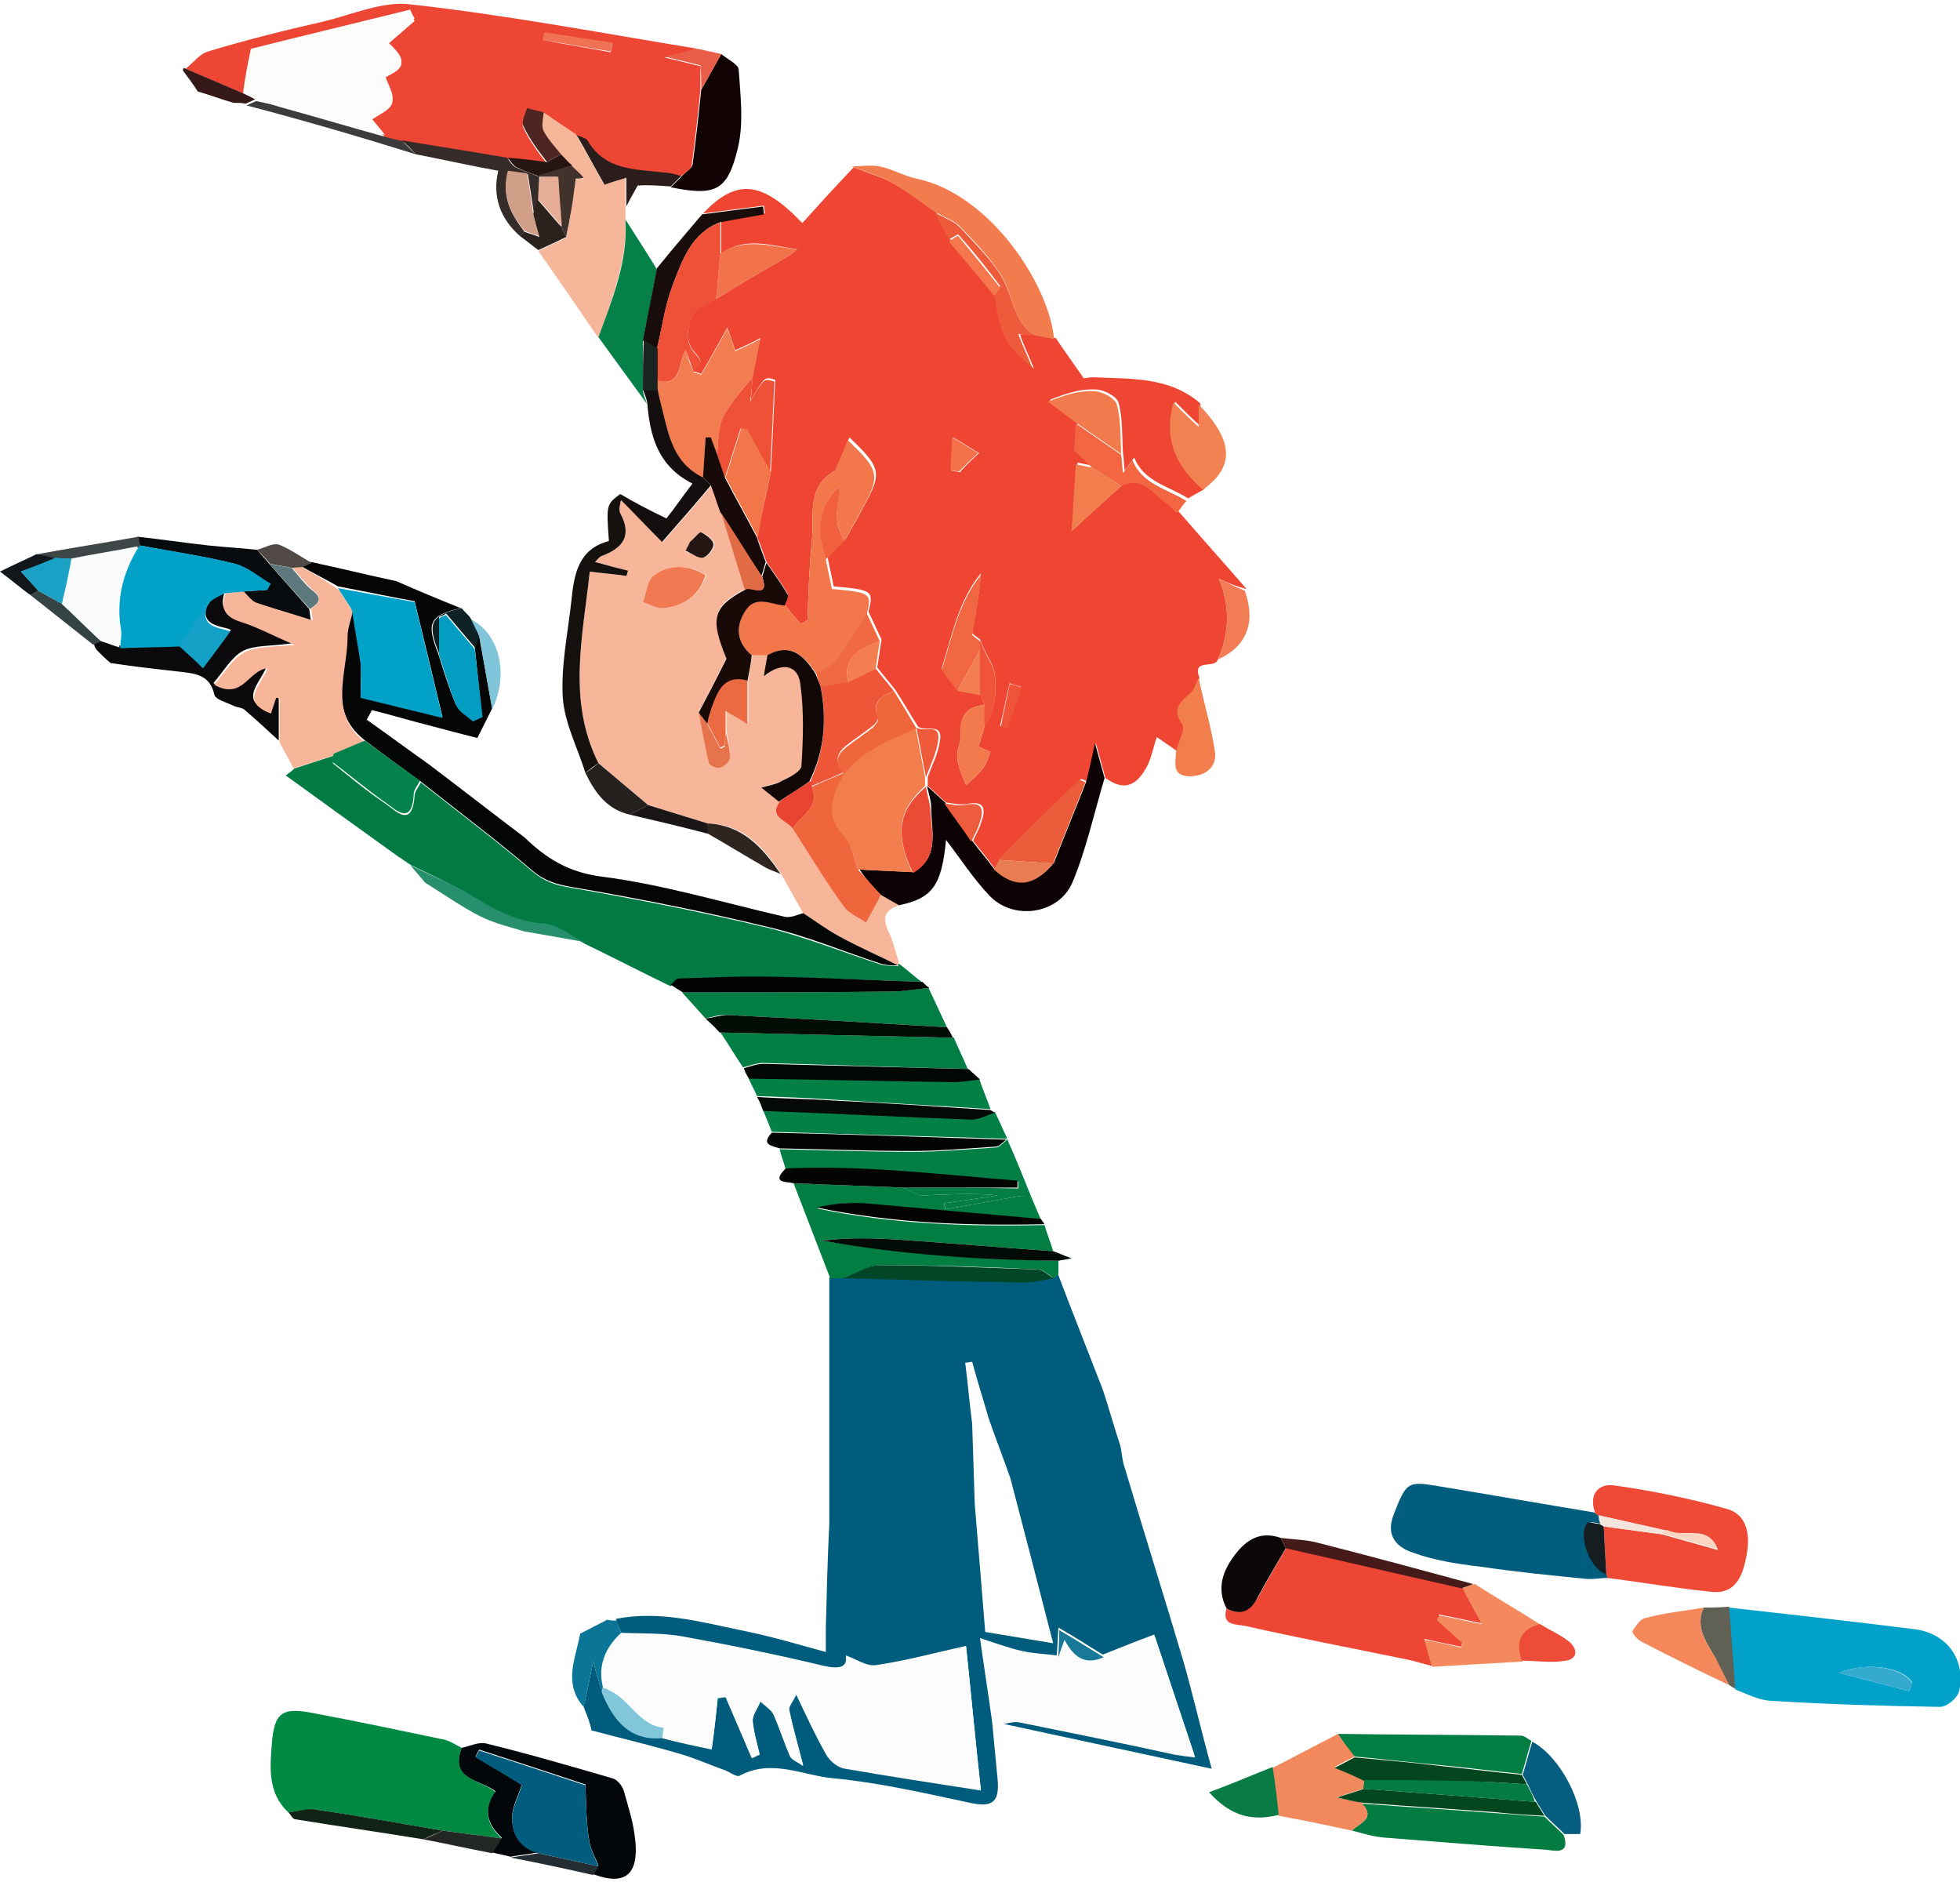 <?xml version="1.0" encoding="utf-8"?>
<!-- Generator: Adobe Illustrator 18.1.1, SVG Export Plug-In . SVG Version: 6.00 Build 0)  -->
<svg version="1.1" id="Camada_1" xmlns="http://www.w3.org/2000/svg" xmlns:xlink="http://www.w3.org/1999/xlink" x="0px" y="0px"
	 viewBox="0 0 225 216" enable-background="new 0 0 225 216" xml:space="preserve">
<g>
	<g>
		<path fill="#FCFCFC" d="M56.6,212.6c0.7,0.2,1.4,0.3,2.1,0.5c3.2,0.7,6.3,1.3,9.5,2c3.7,1.4,5.3,0,4.8-4.1
			c-0.2-1.9-0.8-3.7-1.3-5.5c-0.2-0.6-0.8-1.3-1.3-1.4c-4.8-1.4-9.6-2.8-14.5-4c-0.8-0.2-1.8,0.3-2.7,0.5c-0.8-0.4-1.5-0.9-2.3-1
			c-4.8-1-9.5-2-14.3-2.9c-3.9-0.8-4.9-0.4-5.2,3.5c-0.2,2.6-0.5,5.6,1.9,7.8c0.3,0.3,0.5,0.8,0.8,0.8c4.9,0.8,9.8,1.5,14.7,2.3
			C51.3,211.6,53.9,212.1,56.6,212.6z M141.8,178.4c-1.4,1.8-2.2,3.9-1,6.2c-0.6,2,1.1,1.8,2.1,2c6.2,1.4,12.5,2.6,18.8,3.9
			c0.9,0.2,1.8,0.5,2.7,0.7c3.5-0.2,6.9-0.4,10.4-0.6c1.7,0,3.4,0.3,5,0c1.5-0.2,1.4-1.4,0.4-2.2c-1-0.8-2.2-1.3-3.3-2
			c-2.5-1.6-5.1-3.1-7.6-4.7c-5.9-1.6-11.8-3.2-17.7-4.7c-1.5-0.4-3-0.4-4.5-0.6C144.7,175.7,143.1,176.7,141.8,178.4z M199.1,193.9
			c1.3,0.4,2.7,1.2,4,1.3c6.5,0.4,13,0.6,19.5,0.7c0.7,0,2-1.1,2.2-1.8c0.8-3.6-1.4-6.6-5-7.1c-7.1-0.9-14.3-1.7-21.5-2.5
			c-0.9,0-1.9,0-2.8,0c-2.2,0.4-4.5,0.6-6.7,1.2c-0.6,0.1-1.1,0.9-1.5,1.5c-0.1,0.2,0.6,1,1,1.2c3.3,1.7,6.7,3.4,10.1,5
			C198.7,193.6,198.9,193.8,199.1,193.9z M174.6,199.2c-7-0.1-14-0.2-21-0.2c-2.5,1.3-5,2.6-7.5,3.9c-2.3,0.9-4.6,1.9-7.3,2.9
			c2.6,2.8,5.1,3.2,7.9,2.5c2.8,0.6,5.6,1.1,8.5,1.7c1.2,0.3,2.4,0.7,3.7,0.8c6.2,0.5,12.4,1,18.6,1.4c1,0.1,2.8,0.6,2-1.7
			c0.6,0,1.2,0,1.8,0c0.7-3.4-2.2-9-5.4-10.7C175.5,199.6,175,199.3,174.6,199.2z M196.5,182.7c2.9,0.3,3.6-2.1,4-4.2
			c0.4-2.1,0.2-4.6-2.2-5.3c-4.2-1.2-8.6-2.1-12.9-2.7c-1.8-0.3-3.2,0.8-2.4,3.1c-6.1-1-12.3-2.1-18.4-3.1c-3.1-0.5-3.3-0.3-4.7,3.3
			c-1,2.5,0.4,3.8,2.2,4.4c2.5,0.9,5.1,1.3,7.7,1.6c4,0.6,8.1,1,12.1,1.4c0.8,0.1,1.7-0.1,2.6-0.1
			C188.5,181.6,192.5,182.3,196.5,182.7z"/>
		<path fill="#EE4633" d="M139.9,66.4c1.3,3,1.3,6.2-0.1,9.3c-0.3,1.1-3-0.2-2.1,2.1c-0.3,0.6-0.5,1.3-0.9,1.7c-1.1,1-2.3,1.8-1,3.6
			c0.4,0.6-0.4,2-0.7,3.1c-0.8-0.6-1.6-1.1-2.3-1.6c-0.4,1.1-0.6,2.4-1.2,3.5c-1.3,2.3-2.7,2.6-4.7,1.2c-0.3-1.1-0.6-2.2-1.1-4
			c-0.4,1.9-0.7,3.2-1,4.4c-0.2-0.1-0.6-0.3-0.7-0.3c-2.1,2-4.1,4-6.2,6c-1,1-2.1,2.1-3.1,3.2c-0.2,0.4-0.4,0.8-0.6,1.1
			c-0.8-1.1-1.7-2.2-2.5-3.2c0.3-0.7,0.7-1.3,0.9-2c0.6-1.6,0.5-2.7-1.7-2.2c-0.7,0.1-1.5-0.1-2.3-0.2c-0.7-0.6-1.4-1.3-2.1-1.9
			c0-0.3,0-0.7,0-1c0.5-1.4,1.2-2.7,1.4-4.2c0.4-2.1-1.7-1-2.5-1.6l0,0c-0.9-1.4-1.7-2.8-2.6-4.2c-0.7-0.9-1.4-1.7-2.1-2.6
			c0.2-1.1,0.3-2.1,0.5-3.2c-0.5-1.1-1-2.1-1.5-3.2c0.6-2.4,0.5-2.5-4-2.9c-0.2-1.1-0.5-2.3-0.7-3.4c0.7-0.7,1.4-1.4,2.1-2.1
			c0.7-1.2,1.4-2.4,2-3.6c2.2-3.9,2.1-4.5-1.6-8c-0.4,1.1-0.8,2-1.2,2.9C96,53.6,96,54,95.9,54c-3.4,1.9-2.4,5.2-2.7,8.1
			c-0.3,3-0.4,6.1-0.5,9.1c-0.3,0.1-0.5,0.3-0.8,0.4c-0.6-0.7-1.2-1.4-1.8-2.2c0.1-0.4,0.5-1,0.3-1.3c-0.7-1.2-1.6-2.4-2.4-3.6
			c-0.4-1-0.7-2-1.1-2.9c0.5-2.5,1.1-5,1.6-7.5c0.2-3.5,0.3-6.9,0.5-10.5c-1.2-0.4-1.2-0.4-2.8,2.3c0.1-0.9,0.1-1.8,0.2-2.7
			c0.3-1.4,0.5-2.8,0.9-4.4c-0.9,0.5-1.8,0.9-2.9,1.4c-0.4-1.1-0.6-1.8-0.9-2.6c-1,1.8-2,3.6-3,5.3c0,0-0.6-0.2-0.9-0.3
			c0.5-0.7,1.4-0.9,0.2-2.1c-1.3-1.4-1-3.5,0.3-5.2c0.1-0.1,0.3-0.1,0.5-0.2c0.5-0.3,1-0.5,1.6-0.8c2.3-1.4,4.6-2.8,6.9-4.1
			c0.8-0.5,1.6-0.8,2.4-1.6c-3-0.4-5.9-1.5-8.7,0.5c0-1.2,0-2.4,0-3.7c1.7-0.3,3.3-0.6,5-0.9c0-0.3-0.1-0.6-0.1-0.9
			c-2.3,0.3-4.7,0.6-7,0.9c3.9-4.1,6.8-3.7,11.4,1.1c1.9-2.1,3.9-4.3,5.9-6.4c1.4,0.6,3,1,4.3,1.7c1.8,1,3.5,2.3,5.2,3.5
			c0.5,1,1.1,2.1,1.6,3.1c1.7,2.1,3.5,4.2,5.2,6.3c0.8,4.9,1.2,5.8,4.4,8.5c-0.7-1.7-1.2-2.7-1.6-3.9c0.7,0,1.3,0,1.9,0
			c0.7,0.1,1.5,0.3,2.2,0.4c1,1.5,2.1,3,3.2,4.6c0.2,0,0.7-0.1,1.1-0.1c4.3,0.2,8.7-0.1,12.3,3c0,0.9,0,1.7,0,2.6
			c-1-0.9-1.9-1.8-2.9-2.8c-1.2,4.5,0.5,7.5,3.4,10c-0.6,0.4-1.3,0.7-1.9,1.1c-2.2-1.4-5.1-1.9-6.2-4.7c-0.2,0.3-0.5,0.7-1.1,1.5
			c-0.1-1-0.1-1.6-0.2-2.1c-0.1-1.9,0-3.9-0.5-5.7c-0.2-0.7-1.7-1.5-2.6-1.5c-1.7-0.1-3.3,0.4-5.3,1.2c1.1,0.8,2.1,1.5,3.2,2.3
			c-0.1,0.8-0.1,1.7-0.2,3.1c0.4,0.4,1.4,1.3,2.3,2.2c-0.7-0.1-1.5-0.3-2.1-0.4c-0.2,2.7-0.3,5.2-0.5,7.7c1.9-1.8,3.8-3.5,5.7-5.2
			c2.4-1.2,3.6,0.8,5.1,1.9c0.5,0.3,0.8,0.8,1.3,1.2c2.6,3,5.2,5.9,7.8,8.9C141.9,67.3,140.9,66.9,139.9,66.4z M113,80.9
			c-1.8,0.2-2.8,1.1-2.7,3.1c0.1,1-0.5,2-0.4,3c0.1,1.1,0.6,2.1,1,3.1c0.7-0.6,1.4-1.2,2-2c0.4-0.5,0.5-1.2,0.8-1.8
			c-0.5-0.2-0.9-0.4-1.4-0.6c0.3-0.8,0.5-1.6,0.7-2.3c1.4-1.7,1.7-5.8,0.7-7.5c-0.5-0.8-0.8-1.6-1.2-2.5c-0.3-0.3-0.9-0.6-0.9-0.8
			c0.4-2.2,0.8-4.4,1-6.8c-2.6,3.2-3.3,7.1-4.5,10.9c0.6,0.8,1.2,1.6,1.8,2.4c0.9,0.2,1.7,0.4,2.6,0.5
			C112.7,80.2,112.9,80.5,113,80.9z M112.4,52c-1.2-0.7-2.1-1.3-3-1.8c-0.1,1.3-0.1,2.5-0.2,3.8c0.3,0.1,0.7,0.1,1,0.2
			C110.7,53.6,111.3,53,112.4,52z M114.8,83.3c0.3,0.1,0.5,0.1,0.8,0.2c0.5-1.6,1.1-3.1,1.6-4.7c-0.4-0.1-0.9-0.2-1.3-0.4
			C115.5,80.1,115.2,81.7,114.8,83.3z"/>
		<path fill="#005C7D" d="M67,195.9c0.4-1.7,0.7-3.4,1.1-5.2c0.3,1.2,0.7,2.4,1,3.5c1.3,3.1,3.1,5.5,6.9,5.2
			c1.9,0.5,3.8,0.9,5.7,1.3c0.3-2.1,0.5-4,0.7-5.9c0.3,0,0.6-0.1,0.9-0.1c1,2.3,2,4.7,3,7c0.3-0.1,0.6-0.3,0.9-0.4
			c-0.3-1.3-0.7-2.6-0.8-3.9c0-0.7,0.6-1.4,0.9-2.2c0.5,0.5,1.2,0.9,1.5,1.5c0.7,1.6,1.2,3.2,1.9,4.8c0.2,0.4,0.8,0.6,1.5,1.1
			c-0.6-2.4-1.2-4.4-1.6-6.4c-0.1-0.4,0.4-0.9,0.8-1.8c1.2,2.5,2.2,4.7,3.4,6.8c0.4,0.8,1.4,1.6,2.2,1.7c5.2,0.9,10.4,1.7,15.6,2.5
			c-0.6-5.4-1.1-10.8-1.7-16.5c-3.6,0.8-6.9,1.7-10.3,2.2c-1.1,0.2-2.3-0.7-3.5-1.1c0.2,1.3-0.6,1.6-2.5,1.2
			c-5.4-1.3-10.8-2.4-16.3-3.4c-2.3-0.4-4.7-0.3-7-0.4c-0.2-0.5-0.4-1-0.6-1.6c5.1-1,9.9,0.4,14.8,1.4c3,0.6,6,1.5,9.3,2.4
			c0-1.1,0-1.9,0-2.7c0.1-4,0.2-8,0.4-12c0-2.4,0-4.9,0-7.3c0-6.3,0-12.6,0-18.9c0-0.7,0-1.4,0-2.1c0.5,0,1,0,1.6,0
			c6.9,0.2,13.9,0.4,20.8,0.5c1.1,0,2.2-0.3,3.3-0.5c0.2-0.2,0.4-0.3,0.5-0.5c1.7,4.5,3.5,9,5.2,13.4c0.7,2.1,1.3,4.3,2,6.4
			c0.2,0.8,0.2,1.7,0.5,2.5c2.2,7.4,4.5,14.7,6.7,22.1c1.1,3.8,2,7.8,3.3,12.5c-8.8-1.9-16.7-3.6-24.6-5.3c0.8-0.1,1.7-0.5,2.5-0.3
			c5.9,1.2,11.9,2.4,17.8,3.7c0.7,0.1,1.3,0.2,2.3,0.3c-1.6-4.8-3.1-9.3-4.6-13.8c-1.9,0.7-3.9,1.5-5.9,2.3c-1.5-0.9-3-1.9-5.1-3.1
			c-0.1,1.4-0.1,2.3-0.2,3.2c-1.3-0.2-2.6-0.2-3.9-0.5c-1.4-0.3-2.8-0.8-4.9-1.5c0.5,3.6,1,6.7,1.4,9.7c0.2,2.1,0.4,4.2,0.6,6.3
			c0.3,2.8-0.5,3.5-3.2,2.9c-5.2-1.1-10.3-2.3-15.6-2.8c-3.5-0.3-7.1-2.3-10.8-0.3c-0.3,0.2-1.1-0.4-1.6-0.6
			c-1.7-0.6-3.5-1.4-5.2-1.9c-3.4-1-6.8-1.8-10.2-2.7C67.8,197.9,67.4,196.9,67,195.9z M111.6,156.3c-0.3,0-0.5,0.1-0.8,0.1
			c0.3,2.3,0.5,4.7,0.8,7c0.1,3.1,0.2,6.2,0.3,9.3c0.4,4.8,0.8,9.6,1.2,14.6c2.4,0.4,4.8,0.8,7.8,1.3c-1.7-6.6-3.3-12.8-4.9-18.9
			c-0.8-2.3-1.7-4.6-2.5-6.9C112.9,160.7,112.2,158.5,111.6,156.3z"/>
		<path fill="#F7B699" d="M103.1,110.8c-2.2-1.1-4.5-2.1-6.7-3.3c-1.5-0.8-2.8-1.8-4.2-2.7c-0.9-1.5-1.7-3.1-2.6-4.6
			c-2-3.1-4.4-5.6-8.4-5.7c-2.3-0.7-4.5-1.4-6.8-2.1c-1.9-1.6-3.8-3.2-5.7-4.8c-3.6-7.2-1.8-14.5-1-22c1.5,0.2,2.9,0.3,4.2,0.5
			c0.1-0.2,0.1-0.4,0.2-0.6c-1.2-0.3-2.4-0.6-3.8-1c0.3-0.3,0.5-0.6,0.8-0.7c2.4-0.9,3.5-2.3,2.1-4.9c-0.2-0.4,0-1.1,0.1-1.6
			c1.5,1.5,3,3.1,4.8,4.9c1.9-2.2,3.8-4.3,5.6-6.5c0.4,1,0.7,2.1,1.1,3.1c0.9,2.9,1.8,5.9,2.7,8.8c-3.7,2-4,3.3-2.1,7.9
			c-1.2,2.4-2.2,4.3-3.2,6.2c0.4,1.9,0.7,3.9,1.2,5.8c0.1,0.3,0.9,0.6,1.3,0.5c0.5-0.2,1.1-0.7,1.1-1.2c0-1-0.3-2-0.4-3
			c0-0.7,0-1.4,0-2.3c0.8,0.5,1.4,0.8,2.5,1.5c0-1.9,0-3.5,0-5c0.2-1,0.3-2,0.5-2.9c0.6,0,1.2,0,1.9,0c-0.1,0.7-0.3,1.5-0.4,2.4
			c2.1-1.7,4-1.3,4.2,1.1c0.4,3,0.3,6.2,0.1,9.2c0,0.6-1.3,1.3-2.2,1.7c-0.6,0.4-1.4,0.5-2.4,0.8c1,0.8,1.5,1.2,2,1.6
			c-1.5,1.9,0.7,2.2,1.4,3.2c1.9,3,3.8,6.1,5.9,9c0.6,0.8,1.7,1.2,2.5,1.8c0.5-0.8,0.9-1.7,1.4-2.5c0.1-0.2,0.2-0.5,0.3-0.7
			c0.7,0.4,1.4,0.8,2.1,1.2c-1.4,0.5-2,1.2-1.3,2.8c0.6,1.2,0.9,2.5,1.3,3.8C103.1,110.7,103.1,110.7,103.1,110.8z M75,66.1
			c-0.7,0.5-0.8,2-1.2,3c0.8,0.3,1.7,0.8,2.5,0.7c2.1-0.3,3.9-1.3,4.8-3.8C78.9,64.7,76.8,64.8,75,66.1z M80.8,64
			c0.5-0.1,1.2-1,1.2-1.5c0-0.5-0.8-1.1-1.4-1.4c-0.2-0.1-0.8,0.7-1.3,1.1c-0.2,0.4-0.4,0.7-0.6,1.1C79.4,63.5,80.1,64,80.8,64z"/>
		<path fill="#EE4634" d="M76.3,6.6c1.7,0.4,2.9,0.7,4.1,1c0,1,0,1.9,0,2.8c-0.3,2.9-0.6,5.7-1,8.6c-0.1,0.5-0.9,0.9-1.3,1.3
			c-0.7-0.2-1.3-0.4-2-0.4c-3.2-0.4-6.7-0.2-8.7-3.6c-0.2-0.4-0.9-0.5-1.3-0.7c-1.2-0.8-2.5-1.7-3.7-2.5c-0.6-0.2-1.3-0.3-1.9-0.5
			c-0.2,0.7-0.7,1.6-0.4,2.1c0.7,1.5,1.7,2.8,2.7,4.1c-1.5-0.2-3-0.4-4.5-0.5c-4-0.7-8-1.3-12.1-2c-0.7-0.2-1.4-0.3-2-0.5
			c-0.5-0.7-1.1-1.3-1.6-2c0.8-0.6,2.1-1.1,2.4-1.9c0.3-0.8-0.5-1.9-0.8-3c2.4-1.2,2.5-1.7,0.3-3.8c1-0.9,2.1-1.8,3.1-2.7
			c-0.2-0.3-0.4-0.7-0.5-1c-6.1,1.5-12.3,3-18.3,4.5c-0.3,1.7-0.5,3.3-0.7,4.9c-2.3-1-4.5-1.9-6.8-2.9c0.9-0.7,1.6-1.7,2.6-2
			c4.3-1.3,8.7-2.4,13.1-3.4c3.4-0.8,6.9-2.4,10.1-2C58,1.7,69.1,3.8,80.1,5.6C79.1,5.9,78,6.2,76.3,6.6z M70.1,6
			c0.1-0.3,0.1-0.6,0.2-1c-2.6-0.4-5.2-0.8-7.8-1.2c0,0.3-0.1,0.5-0.1,0.8C64.9,5.1,67.5,5.5,70.1,6z"/>
		<path fill="#017B43" d="M105.8,112.7c-0.9-0.7-1.7-1.4-2.6-2.1c-0.1,0.1-0.1,0.2-0.1,0.3c-0.7-0.1-1.3,0-2-0.2
			c-4.3-1.4-8.5-3.1-12.9-4.2c-7.5-1.8-15.1-3.3-22.6-4.6c-1.8-0.3-3.1-0.7-4.5-1.9c-4.1-3.5-8.5-6.8-12.8-10.2
			c-0.2,0.5-0.7,1-0.7,1.5c-0.3,3.9-2.2,1.7-3.4,0.9c-2.1-1.4-4-3-6-4.6c0,0,0.1-0.4,0.2-0.9c-1.5,0.5-3.1,1-4.6,1.5
			c-0.3,0.3-0.6,0.5-1,0.8c4.4,3.2,8.6,6.2,12.9,9.3c0.5,0.3,1,0.7,1.5,1c2,1,4.1,1.9,6.1,3.1c2.9,1.7,5.7,3.5,9.3,3.8
			c1.5,0.1,3,1.3,4.5,2.1c3.3,1.6,6.6,3.3,9.9,4.9c0.3-0.3,0.6-0.7,0.9-0.7c3.6-0.1,7.2-0.3,10.9-0.2
			C94.4,112.2,100.1,112.5,105.8,112.7z"/>
		<path fill="#040505" d="M48.3,89.7c4.3,3.4,8.7,6.7,12.8,10.2c1.4,1.2,2.8,1.6,4.5,1.9c7.6,1.3,15.2,2.8,22.6,4.6
			c4.4,1,8.6,2.8,12.9,4.2c0.6,0.2,1.3,0.2,2,0.2c-2.2-1.1-4.5-2.1-6.7-3.3c-1.5-0.8-2.8-1.8-4.2-2.7c-0.7,0.2-1.5,0.6-2.2,0.4
			c-7-1.6-13.9-3.7-21-4.6c-3.8-0.5-6.3-2.1-8.8-4.5c-3.7-2.8-7.3-5.6-11-8.4c-2.4-1.7-4.7-3.4-7.1-5.1c0.2-0.4,0.4-0.7,0.6-1.1
			c2.4,0.6,4.7,1.3,7.1,1.9c1.5,0.4,3,0.8,5,1.3c0.5-1,1.1-2.2,1.7-3.4c-0.5-2.8-1-5.6-1.5-8.4c-0.2,0.5-0.3,0.9-0.5,1.4
			c0.3,2.6,0.5,5.2,0.8,7.8c-0.4,0.2-0.7,0.3-1.1,0.5c-0.6-0.6-1.5-1-1.9-1.8c-0.8-1.9-1.4-3.9-2-5.8c-1.4-3.5-1-4.4,2.6-5.2
			c-2.5-1-4.9-2-7.4-3.1c-3.3-0.7-6.5-1.5-9.8-2.2c-0.4,0.2-0.7,0.3-1.1,0.5c1.4,0.8,2.8,1.5,4.2,2.3c3.2,0.6,6.5,1.3,8.8,1.7
			c1.2,4.9,2.2,9.1,3.2,13.3c-2.9-0.7-6.1-1.5-9.4-2.3c0-1.4,0.1-2.7,0-3.9c-0.2-2.1-0.6-4.2-1-6.2c-0.2,1-0.6,2-0.6,2.9
			c0,4.1-2.3,8.7,2,12.1C44,86.6,46.1,88.1,48.3,89.7z"/>
		<path fill="#027E43" d="M95.3,146.7c0.5,0,1,0,1.6,0c1.4-0.5,2.8-1.5,4.2-1.5c6,0,12.1,0.2,18.1,0.5c0.6,0,1.2,0.7,1.8,1
			c0.2-0.2,0.4-0.3,0.5-0.5c0-0.5,0-1,0-1.5c-9.1-0.2-18.1-0.8-27.1-2.3c3.1-0.4,6.1-0.3,9.1-0.1c5.8,0.4,11.6,0.9,17.4,1.3
			c-0.3-1-0.7-2-1-3c-8.8,0.2-17.5-0.1-26.1-1.9c1.8-0.6,3.7-0.7,5.5-0.5c6.7,0.5,13.5,1.2,20.2,1.8c-0.4-0.9-0.7-1.7-1.1-2.6
			c-0.5-0.1-1-0.2-1.5-0.1c-2.8,0.5-5.6,1-8.4,1.5c0-0.2-0.1-0.4-0.1-0.7c2.1-0.3,4.1-0.6,6.2-0.9c-2.9-0.3-5.8-0.1-8.7,0
			c-0.7,0-1.5-0.6-2.3-0.9c-4.2-0.2-8.3-0.3-12.5-0.5C92.5,139.4,93.9,143.1,95.3,146.7z"/>
		<path fill="#F6B699" d="M66.1,15.4c-1.2-0.8-2.5-1.7-3.7-2.5c0,0.7-0.3,1.5,0,2.1c0.5,1,1.3,1.8,2,2.7c0.4,0.5,0.8,0.9,1.2,1.4
			c0.5,0.5,0.9,0.9,1.4,1.4c-0.3,0-0.6,0-0.9,0.1c-0.2,1.5-0.5,3.1-0.7,4.6c-0.1,0.7-0.3,1.4-0.4,2.1c-1.1,0.5-2.1,1-3.2,1.5
			c2.3,3.3,4.6,6.6,6.9,10c1.5-4.4,3.3-8.7,3.1-13.5c0-0.6,0-1.1,0-1.7c0-1,0-2,0-3.3c-1,0.3-1.6,0.6-2.5,0.8
			C68.2,19.2,67.2,17.3,66.1,15.4z"/>
		<path fill="#0E0304" d="M101.1,102.7c0.7,0.4,1.4,0.8,2.1,1.2c3.8-0.8,4.9-2.2,5.4-7.5c1.7,2.2,3.1,4.4,4.9,6.3
			c2.7,3,8,2.3,9.6-1.4c1.6-3.8,2.5-8,3.7-12c-0.3-1.1-0.6-2.2-1.1-4c-0.4,1.9-0.7,3.2-1,4.4c-1.2,3.1-2.5,6.2-3.7,9.3
			c-2.2,2.7-4.4,2.9-6.9,0.7c-0.8-1.1-1.7-2.1-2.5-3.2c-1-1.5-2.1-2.9-3.1-4.4c-0.7-0.6-1.4-1.3-2.1-1.9l0,0
			c0.2,0.8,0.5,1.7,0.5,2.5c0,2.6,1,5.6-2,7.4c-2.1-0.1-4.2-0.2-6.2-0.3C99.3,100.8,100.2,101.8,101.1,102.7z"/>
		<path fill="#027E44" d="M111.1,122.7c-0.5-1.2-1.1-2.4-1.6-3.6c-8.9-0.2-17.9-0.4-26.8-0.6c0.9,1.3,1.7,2.7,2.6,4
			c0.8-0.2,1.6-0.5,2.3-0.5C95.4,122.2,103.3,122.5,111.1,122.7z"/>
		<path fill="#027D43" d="M108.7,117.9c-0.7-1.5-1.4-3-2.1-4.5c-1.5,0.1-2.9,0.4-4.4,0.4c-8,0.1-15.9,0.1-23.9,0.1
			c0.9,1,1.8,2,2.7,3c0.8-0.2,1.7-0.5,2.5-0.4C91.9,116.9,100.3,117.4,108.7,117.9z"/>
		<path fill="#037E44" d="M103.6,136.3c0.8,0.3,1.5,0.9,2.3,0.9c2.9-0.1,5.8-0.3,8.7,0c-2.1,0.3-4.1,0.6-6.2,0.9
			c0,0.2,0.1,0.4,0.1,0.7c2.8-0.5,5.6-1,8.4-1.5c0.5-0.1,1,0.1,1.5,0.1c-0.9-2.2-1.8-4.5-2.8-6.7l-0.1,0.2c-0.4,0.3-0.8,0.8-1.2,0.8
			c-3.2,0.2-6.4,0.5-9.6,0.5c-5.1,0-10.2-0.2-15.2-0.3c0.2,0.8,0.5,1.6,0.7,2.3c9-0.4,17.8,0.7,26.7,1.4c0,0.3,0,0.5,0,0.8
			C112.5,136.3,108,136.3,103.6,136.3z"/>
		<path fill="#F27C4D" d="M118.8,38.5c0.7,0.1,1.5,0.3,2.2,0.4c-0.5-6-7.2-16.6-15.8-18.4c-1.4-0.3-2.8-1.1-4.2-1.4
			c-1-0.2-2.2,0-3.2,0c1.4,0.6,3,1,4.3,1.7c1.8,1,3.5,2.3,5.2,3.5c1,0.6,2.3,1,3.1,1.9c1.9,2,4,4.1,5.1,6.5
			C116.4,34.9,116.7,37.2,118.8,38.5z"/>
		<path fill="#110303" d="M80.5,10.3c-0.3,2.9-0.6,5.7-1,8.6c-0.1,0.5-0.9,0.9-1.3,1.4c-0.4,0.4-0.8,0.8-1.2,1.2
			c5.1,1,6.5,0.5,7.7-4.5C85.4,14.1,85,11,84.8,8c0-0.6-1.3-1.2-2-1.8C82,7.6,81.3,8.9,80.5,10.3z"/>
		<path fill="#0B090B" d="M11.2,74.7c0.5,0.5,1,1,1.5,1.4c2.7,0.4,5.3,0.7,8,1c1.8,0.2,3.4,0.4,3.9,2.6c0.1,0.6,1.4,0.9,2.2,1.3
			c0.4,0.2,0.9,0.2,1.2,0.4c1.4,1.2,2.7,2.4,4,3.6c0-1.7,0-3.3,0-5c-0.1,0-0.3,0-0.4-0.1c-0.2,0.6-0.4,1.3-0.6,1.8
			c-3.7-1.3-1.1-3.3-0.4-5.2c-2.2,0.2-2.8,3.7-6.1,1.9c1.2-1.4,2.1-3,3.4-3.7c1.4-0.7,3.3-0.5,5.8-0.9c-2.4-1.1-4.2-2-6.1-2.6
			c-1.8-0.6-2.4-1.5-1.8-3.3c-0.6,0.2-1.1,0.5-1.7,0.7c-1.8,3.5,1.7,3.2,2.4,3.7c-0.9,1.2-1.8,2.5-3.1,4.2c-0.8-0.8-1.8-1.7-2.8-2.6
			c-2.3,0.1-4.5,0.1-6.8,0.2c-0.7-0.2-1.4-0.5-2.1-0.7c-0.3,0.1-0.6,0.3-0.9,0.4C10.8,74.2,11,74.5,11.2,74.7z"/>
		<path fill="#058048" d="M71.8,25.2c0.3,4.8-1.5,9.1-3.1,13.5c1.9,2.6,3.7,5.1,5.6,7.7c-0.2-0.5-0.4-1-0.5-1.5c0-1.9,0-3.8,0-5.7
			c0.5-2.8,1.1-5.5,1.6-8.3C74.2,28.9,73,27.1,71.8,25.2z"/>
		<path fill="#028046" d="M113.7,127.3c-0.4-1.2-0.9-2.3-1.3-3.5c-1,0.1-2.1,0.3-3.1,0.3c-7.8-0.1-15.6-0.3-23.4-0.4
			c0.3,0.7,0.7,1.4,1,2.1c2.9,0.1,5.7,0.2,8.6,0.4C101.6,126.6,107.7,126.9,113.7,127.3z"/>
		<path fill="#028046" d="M115.6,130.6c-0.5-1-0.9-2-1.4-3c-0.9,0.3-1.8,0.8-2.7,0.8c-8-0.3-15.9-0.6-23.9-1c0.3,0.8,0.7,1.7,1,2.5
			c9,0.3,17.9,0.5,26.9,0.8L115.6,130.6z"/>
		<path fill="#040C06" d="M108.7,117.9c-8.4-0.5-16.8-1-25.2-1.4c-0.8,0-1.6,0.3-2.5,0.4c0.5,0.5,1.1,1,1.6,1.6
			c8.9,0.2,17.9,0.4,26.8,0.6C109.2,118.7,109,118.3,108.7,117.9z"/>
		<path fill="#030804" d="M86,123.8c7.8,0.1,15.6,0.3,23.4,0.4c1,0,2.1-0.2,3.1-0.3c-0.4-0.4-0.9-0.8-1.3-1.2
			c-7.8-0.2-15.7-0.4-23.5-0.6c-0.8,0-1.6,0.3-2.3,0.5C85.5,123,85.7,123.4,86,123.8z"/>
		<path fill="#080B0D" d="M29.5,63.1c-1.9-0.2-3.7-0.3-5.6-0.5c-2.7-0.3-5.4-0.7-8.1-1c0.1,0.3,0.1,0.7,0.2,1
			c3.6,0.7,7.3,1.2,10.9,2.1c1.5,0.4,2.7,1.5,4.1,2.3c-0.1,0.2-0.2,0.5-0.4,0.7c-0.9,0.1-1.9,0.1-2.8,0.2c0.5,0.4,0.9,1.1,1.5,1.3
			c2.1,0.7,4.2,1.3,6.4,2c-0.1-0.3-0.1-0.8-0.2-1.3c-1.5-1.7-3.1-3.5-4.6-5.2C30.5,64.2,30,63.7,29.5,63.1z"/>
		<path fill="#040905" d="M87.6,127.5c8,0.3,15.9,0.7,23.9,1c0.9,0,1.8-0.5,2.7-0.8c-0.2-0.1-0.3-0.2-0.5-0.3
			c-6.1-0.4-12.1-0.8-18.2-1.1c-2.9-0.2-5.7-0.2-8.6-0.4C87.2,126.4,87.4,126.9,87.6,127.5z"/>
		<path fill="#F38253" d="M137.6,46.4c0,0.9,0,1.7,0,2.6c-1-0.9-1.9-1.8-2.9-2.8c-1.2,4.5,0.5,7.5,3.4,10
			C141.8,53.5,141.6,50.6,137.6,46.4z"/>
		<path fill="#020503" d="M78.4,113.9c8,0,15.9,0,23.9-0.1c1.5,0,2.9-0.3,4.4-0.4c-0.3-0.2-0.6-0.5-0.8-0.7
			c-5.7-0.2-11.4-0.5-17.1-0.6c-3.6-0.1-7.2,0.1-10.9,0.2c-0.3,0-0.6,0.5-0.9,0.7C77.4,113.3,77.9,113.6,78.4,113.9z"/>
		<path fill="#180D0A" d="M75.4,30.8c-0.5,2.8-1.1,5.5-1.6,8.3c0.5,0.3,1.1,0.7,1.6,1c0.6-2.4,0.9-4.9,1.8-7.3
			c1.1-2.9,2.2-6.1,5.5-7.3c1.7-0.3,3.3-0.6,5-0.9c0-0.3-0.1-0.6-0.1-0.9c-2.3,0.3-4.7,0.6-7,0.9C78.9,26.6,77.1,28.7,75.4,30.8z"/>
		<path fill="#F27E4E" d="M137.6,77.8c-0.3,0.6-0.5,1.3-0.9,1.7c-1.1,1-2.3,1.8-1,3.6c0.4,0.6-0.4,2-0.7,3.1c0,1.2-0.6,2.8,1.5,2.9
			c1.7,0,3.1-0.9,3-2.6C139.1,83.6,138.2,80.7,137.6,77.8z"/>
		<path fill="#030402" d="M119.5,139.9c-6.7-0.6-13.5-1.2-20.2-1.8c-1.8-0.1-3.7,0-5.5,0.5c8.7,1.8,17.4,2.1,26.1,1.9
			C119.8,140.3,119.6,140.1,119.5,139.9z"/>
		<path fill="#030B06" d="M120.9,143.6c-5.8-0.4-11.6-0.9-17.4-1.3c-3-0.2-6.1-0.3-9.1,0.1c9,1.6,18,2.2,27.1,2.3
			c0.4-0.1,0.8-0.1,1.5-0.3C122.1,144.1,121.5,143.8,120.9,143.6z"/>
		<path fill="#F26642" d="M128.7,55.8c2.4-1.2,3.6,0.8,5.1,1.9c0.5,0.3,0.8,0.8,1.3,1.2c0.4-0.5,0.7-1,1.1-1.4
			c-2.2-1.4-5.1-1.9-6.2-4.7c-0.2,0.3-0.5,0.7-1.1,1.5c-0.1-1-0.1-1.6-0.2-2.1c-1.7-1.2-3.5-2.4-5.2-3.6c-0.1,0.8-0.1,1.7-0.2,3.1
			c0.4,0.4,1.4,1.3,2.3,2.2C126.6,54.4,127.7,55.1,128.7,55.8z"/>
		<path fill="#2B1D1C" d="M77,21.4c0.4-0.4,0.8-0.8,1.2-1.2c-0.7-0.2-1.3-0.4-2-0.4c-3.2-0.4-6.7-0.2-8.7-3.6
			c-0.2-0.4-0.9-0.5-1.3-0.7c1.1,1.9,2.1,3.8,3.2,5.7c0.8-0.3,1.5-0.5,2.5-0.8c0,1.3,0,2.3,0,3.3c0.4-0.8,0.8-1.5,1.3-2.4
			C74.3,21.2,75.6,21.3,77,21.4z"/>
		<path fill="#F27C53" d="M142.9,67.8c-1-0.4-2-0.9-3-1.4c1.3,3,1.3,6.2-0.1,9.3C143.1,74.2,144.2,71.5,142.9,67.8z"/>
		<path fill="#3F4647" d="M16.1,62.6c-0.1-0.3-0.1-0.7-0.2-1c-3.9,0.7-7.8,1.3-11.6,2c0.8,0.2,1.5,0.4,2.3,0.5c0.6,0,1.2,0,1.8,0.1
			c2.5-0.5,5.1-0.9,7.6-1.4L16.1,62.6z"/>
		<path fill="#354345" d="M10.7,74c0.3-0.1,0.6-0.3,0.9-0.4c-1.5-1.4-3-2.9-4.5-4.3c-0.9-0.5-1.8-1-2.7-1.5
			c-0.3,0.2-0.6,0.3-0.9,0.5C5.9,70.2,8.3,72.1,10.7,74z"/>
		<path fill="#11171A" d="M3.5,68.3c0.3-0.2,0.6-0.3,0.9-0.5c-0.5-0.6-1-1.1-2-2.2c1.6-0.6,2.8-1,4.1-1.5c-0.8-0.2-1.5-0.4-2.3-0.5
			c-1.2,0.6-2.4,1.1-4.2,2C1.6,66.8,2.5,67.6,3.5,68.3z"/>
		<path fill="#351918" d="M27.9,10.7c-2.3-1-4.5-1.9-6.8-2.9C21,7.9,21,8,21,8.1c0.6,0.8,1.2,1.6,1.7,2.4c1.4,0.4,2.7,0.9,4.1,1.3
			c0.5,0,1,0,1.4,0.1c0.4-0.2,0.7-0.3,1.1-0.5C28.9,11.2,28.4,10.9,27.9,10.7z"/>
		<path fill="#504946" d="M29.5,63.1c0.5,0.5,1,1,1.5,1.6c0.9,0.2,1.7,0.3,2.6,0.5c0.4,0,0.8,0,1.1-0.1c0.4-0.2,0.7-0.3,1.1-0.5
			c-1.3-0.7-2.5-1.6-3.8-2.1C31.3,62.3,30.3,62.9,29.5,63.1z"/>
		<path fill="#E95E48" d="M80.5,10.3c0.8-1.4,1.5-2.7,2.3-4.1C81.9,6,81,5.8,80.1,5.6c-1.1,0.3-2.1,0.5-3.8,0.9
			c1.7,0.4,2.9,0.7,4.1,1C80.5,8.5,80.5,9.4,80.5,10.3z"/>
		<path fill="#008943" d="M53,200.6c-0.8-0.4-1.5-0.9-2.3-1c-4.8-1-9.5-2-14.3-2.9c-3.9-0.8-4.9-0.4-5.2,3.5
			c-0.2,2.6-0.5,5.6,1.9,7.8c1.1-0.1,2.2-0.4,3.2-0.3c4.8,0.7,9.7,1.6,14.5,2.4c2.3,0.3,4.5,0.6,6.8,0.9c-1.8-1.6-2.1-3.4-0.7-5.3
			C55.2,204.2,51.6,204.3,53,200.6z"/>
		<path fill="#01A1C9" d="M198.4,184.5c7.2,0.8,14.3,1.6,21.5,2.5c3.6,0.5,5.8,3.5,5,7.1c-0.2,0.8-1.4,1.8-2.2,1.8
			c-6.5-0.1-13-0.3-19.5-0.7c-1.4-0.1-2.7-0.8-4-1.3C198.9,190.8,198.6,187.6,198.4,184.5z M211.1,192c2.7,0.7,5.4,1.4,8.1,2.1
			c0.1-0.3,0.2-0.6,0.3-1C218.6,191.5,214.6,190.6,211.1,192z"/>
		<path fill="#EE4634" d="M140.8,184.6c-0.6,2,1.1,1.8,2.1,2c6.2,1.4,12.5,2.6,18.8,3.9c0.9,0.2,1.8,0.5,2.7,0.7
			c-0.3-0.9-0.5-1.9-0.9-3.1c1.7,0.4,2.9,0.6,4.2,0.9c0.1-0.2,0.1-0.3,0.2-0.5c-1-0.9-1.9-1.7-2.9-2.6c0.1-0.2,0.2-0.4,0.2-0.6
			c1.6,0.3,3.3,0.7,4.9,1c-0.8-1.4-1.5-2.7-2.2-4.1c-6.7-1.5-13.5-3.1-20.2-4.6c-1.1,1.9-2.2,3.7-3.2,5.6
			C143.6,184.8,142.5,185.5,140.8,184.6z"/>
		<path fill="#FCFCFC" d="M114.6,198c0.8-0.1,1.7-0.5,2.5-0.3c5.9,1.2,11.9,2.4,17.8,3.7c0.7,0.1,1.3,0.2,2.3,0.3
			c-1.6-4.8-3.1-9.3-4.6-13.8c-1.9,0.7-3.9,1.5-5.9,2.3c-2.2,1.1-3.5-0.1-4.5-2c-0.3,0.8-0.5,1.4-0.7,2c-1.3-0.2-2.6-0.2-3.9-0.5
			c-1.4-0.3-2.8-0.8-4.9-1.5c0.5,3.6,1,6.7,1.4,9.7l0.2,0L114.6,198z"/>
		<path fill="#015D7E" d="M183.1,173.6c-6.1-1-12.3-2.1-18.4-3.1c-3.1-0.5-3.3-0.3-4.7,3.3c-1,2.5,0.4,3.8,2.2,4.4
			c2.5,0.9,5.1,1.3,7.7,1.6c4,0.6,8.1,1,12.1,1.4c0.8,0.1,1.7-0.1,2.6-0.1c0-0.1,0-0.2-0.1-0.4c-1.9-0.6-3.4-4.5-2.1-5.9
			c0.2-0.2,0.9,0,1.4,0.1c-0.1-0.4-0.2-0.7-0.3-1.1C183.2,173.8,183.1,173.7,183.1,173.6z"/>
		<path fill="#EE4A36" d="M183.1,173.6c0,0.1,0.1,0.2,0.3,0.3c2.7,0.6,5.4,1.2,8,1.8c1.9,1,4.6-0.9,5.8,2.2
			c-2.1-0.6-4.3-1.2-6.4-1.8c-2.2-0.3-4.4-0.6-6.7-0.9c0.1,1.8,0.2,3.7,0.3,5.5c0,0.1,0.1,0.2,0.1,0.4c4,0.5,8,1.2,12,1.6
			c2.9,0.3,3.6-2.1,4-4.2c0.4-2.1,0.2-4.6-2.2-5.3c-4.2-1.2-8.6-2.1-12.9-2.7C183.7,170.2,182.3,171.3,183.1,173.6z"/>
		<path fill="#03070A" d="M53,200.6c-1.4,3.7,2.1,3.6,3.9,5c-1.4,1.9-1.1,3.7,0.7,5.3c-0.4,0.6-0.7,1.1-1.1,1.7
			c0.7,0.2,1.4,0.3,2.1,0.5c1.1-0.2,2.1-0.3,3.2-0.5c-2.2-0.6-3.1-2.2-3-4.3c0.1-1.1,0.7-2.2,1.1-3.5c-1.4-0.9-3.4-2-5.3-3.2
			c0.1-0.3,0.3-0.5,0.4-0.8c4.3,1.4,8.6,2.8,12.2,4c0.1,2.4,0.1,4.3,0.4,6.2c0.1,1.1,0.7,2.1,1.1,3.1c-0.2,0.3-0.4,0.6-0.6,1
			c3.7,1.4,5.3,0,4.8-4.1c-0.2-1.9-0.8-3.7-1.3-5.5c-0.2-0.6-0.8-1.3-1.3-1.4c-4.8-1.4-9.6-2.8-14.5-4C54.9,199.9,54,200.4,53,200.6
			z"/>
		<path fill="#027C41" d="M155.2,210.1c1.2,0.3,2.4,0.7,3.7,0.8c6.2,0.5,12.4,1,18.6,1.4c1,0.1,2.8,0.6,2-1.7
			c-0.7-0.7-1.5-1.4-2.2-2.1c-1.9-0.1-3.8-0.3-5.6-0.4c-5.1-0.4-10.2-0.7-15.4-1.1C158,208.7,156.1,209.2,155.2,210.1z"/>
		<path fill="#F1895C" d="M155.2,210.1c0.9-0.9,2.8-1.4,1.1-3.2c-0.8-0.2-1.5-0.3-2.9-0.6c1.4-0.5,2.3-0.7,3.1-1
			c0-0.3,0.1-0.7,0.1-1c-1-0.4-1.9-0.8-3.4-1.5c1.1-0.6,1.7-0.9,2.3-1.2c-0.6-0.9-1.2-1.7-1.9-2.6c-2.5,1.3-5,2.6-7.5,3.9
			c0.2,1.8,0.4,3.6,0.7,5.5C149.6,208.9,152.4,209.5,155.2,210.1z"/>
		<path fill="#027E43" d="M153.6,199c0.6,0.9,1.2,1.7,1.9,2.6c3.3,0.3,6.7,0.7,10,1c3.1,0.3,6.2,0.7,9.2,1c0.4-1.3,0.7-2.5,1.1-3.8
			c-0.4-0.2-0.8-0.6-1.2-0.6C167.6,199.1,160.6,199.1,153.6,199z"/>
		<path fill="#F3895C" d="M167.9,182.3c0.7,1.3,1.4,2.6,2.2,4.1c-1.6-0.3-3.2-0.7-4.9-1c-0.1,0.2-0.2,0.4-0.2,0.6
			c1,0.9,1.9,1.7,2.9,2.6c-0.1,0.2-0.1,0.3-0.2,0.5c-1.2-0.3-2.5-0.6-4.2-0.9c0.4,1.3,0.6,2.2,0.9,3.1c3.5-0.2,6.9-0.4,10.4-0.6
			c-0.8-2.1-0.2-3.6,2.1-4.2c-2.5-1.6-5.1-3.1-7.6-4.7C168.8,181.9,168.3,182.1,167.9,182.3z"/>
		<path fill="#055E80" d="M175.9,199.9c-0.4,1.3-0.7,2.5-1.1,3.8c0.2,0.4,0.4,0.7,0.6,1.1c0.3,0.7,0.6,1.3,1,2
			c0.3,0.5,0.7,1.1,1,1.6c0.7,0.7,1.5,1.4,2.2,2.1c0.6,0,1.2,0,1.8,0C182,207.1,179.1,201.6,175.9,199.9z"/>
		<path fill="#F4885B" d="M195.6,184.5c-2.2,0.4-4.5,0.6-6.7,1.2c-0.6,0.1-1.1,0.9-1.5,1.5c-0.1,0.2,0.6,1,1,1.2
			c3.3,1.7,6.7,3.4,10.1,5c-0.5-1-0.9-2-1.5-3C196,188.6,194.5,186.9,195.6,184.5z"/>
		<path fill="#0D0808" d="M140.8,184.6c1.7,0.9,2.8,0.3,3.6-1.3c1-1.9,2.1-3.7,3.2-5.6c-0.2-0.4-0.4-0.8-0.6-1.2
			c-2.3-0.8-3.9,0.2-5.2,1.9C140.4,180.2,139.6,182.3,140.8,184.6z"/>
		<path fill="#097B44" d="M146.8,208.3c-0.2-1.8-0.4-3.6-0.7-5.5c-2.3,0.9-4.6,1.9-7.3,2.9C141.4,208.6,143.9,209,146.8,208.3z"/>
		<path fill="#461A19" d="M147,176.5c0.2,0.4,0.4,0.8,0.6,1.2c6.7,1.5,13.5,3.1,20.2,4.6c0.4-0.2,0.9-0.3,1.3-0.5
			c-5.9-1.6-11.8-3.2-17.7-4.7C150,176.7,148.5,176.7,147,176.5z"/>
		<path fill="#606054" d="M195.6,184.5c-1.1,2.3,0.4,4.1,1.4,5.9c0.5,1,1,2,1.5,3c0.2,0.1,0.4,0.3,0.7,0.4c-0.2-3.1-0.5-6.3-0.7-9.4
			C197.4,184.5,196.5,184.5,195.6,184.5z"/>
		<path fill="#ED4C38" d="M176.8,186.4c-2.2,0.6-2.9,2-2.1,4.2c1.7,0,3.4,0.3,5,0c1.5-0.2,1.4-1.4,0.4-2.2
			C179.1,187.6,177.9,187.1,176.8,186.4z"/>
		<path fill="#102316" d="M50.8,210.1c-4.8-0.8-9.6-1.7-14.5-2.4c-1-0.2-2.1,0.2-3.2,0.3c0.3,0.3,0.5,0.8,0.8,0.8
			c4.9,0.8,9.8,1.5,14.7,2.3C49.4,210.7,50.1,210.4,50.8,210.1z"/>
		<path fill="#242825" d="M50.8,210.1c-0.7,0.3-1.4,0.7-2.2,1c2.6,0.5,5.3,1.1,7.9,1.6c0.4-0.6,0.7-1.1,1.1-1.7
			C55.4,210.7,53.1,210.4,50.8,210.1z"/>
		<path fill="#242D31" d="M68.1,215.2c0.2-0.3,0.4-0.6,0.6-1c-2.3-0.5-4.6-1-6.9-1.5c-1.1,0.2-2.1,0.3-3.2,0.5
			C61.8,213.8,65,214.5,68.1,215.2z"/>
		<path fill="#F2784C" d="M86.3,75.2c0.6,0,1.2,0,1.9,0c2.6-1.5,4.1,0.1,5.5,2.1c0.8-0.4,1.7-0.7,2.2-1.3c1.3-1.7,2.4-3.7,3.6-5.5
			c0.6-2.4,0.5-2.5-4-2.9c-0.2-1.1-0.5-2.3-0.7-3.4c-1.1-3.4-0.7-6.4,1.6-8.4c-0.2,1.5-0.4,2.7-0.3,3.8c0,0.8,0.5,1.7,0.8,2.5
			c0.7-1.2,1.4-2.4,2-3.6c2.2-3.9,2.1-4.5-1.6-8c-0.4,1.1-0.8,2-1.2,2.9C96,53.6,96,54,95.9,54c-3.4,1.9-2.4,5.2-2.7,8.1
			c-0.3,3-0.4,6.1-0.5,9.1c-0.3,0.1-0.5,0.3-0.8,0.4c-0.6-0.7-1.2-1.4-1.8-2.2c-1.6-0.1-3.4-1.3-4.6,0.7
			C84.4,72,84.6,73.8,86.3,75.2z"/>
		<path fill="#F27E4E" d="M98.5,99.8c2.1,0.1,4.2,0.2,6.2,0.3c-2-4.5-1.6-7.1,1.5-9.9l0,0c0-0.3,0-0.7,0-1c-0.4-1.9-0.7-3.8-1.1-5.7
			l0,0c-3.1,1.3-6.2,2.5-8.3,5.2l0,0c-1.2,2.5-2.5,4.8,0.1,7.4C97.8,97,98,98.6,98.5,99.8z"/>
		<path fill="#F27D50" d="M86.4,43.3c0.3-1.4,0.5-2.8,0.9-4.4c-0.9,0.5-1.8,0.9-2.9,1.4c-0.4-1.1-0.6-1.8-0.9-2.6
			c-1,1.8-2,3.6-3,5.3c0,0-0.6-0.2-0.9-0.3c-0.3-0.7-0.6-1.5-0.9-2.5c-0.9,1.6-0.4,4.2-3.2,3.5c0,0.4,0,0.7,0,1.1
			c0.1,0.5,0.2,0.9,0.3,1.4c0.9,3.3,1.3,7,4.9,8.7c0.1-1.5,0.2-3.1,0.3-4.6c0.2,0,0.4,0,0.6,0c0.2,0.6,0.5,1.3,0.7,1.9
			c0.2-1.4,0.1-3,0.7-4.3C83.8,46.2,85.2,44.8,86.4,43.3z"/>
		<path fill="#EE5137" d="M75.5,43.7c2.8,0.7,2.3-2,3.2-3.5c0.4,1,0.7,1.8,0.9,2.5c0.5-0.7,1.4-0.9,0.2-2.1c-1.3-1.4-1-3.5,0.3-5.2
			c0.1-0.1,0.3-0.1,0.5-0.2c0.5-0.3,1-0.5,1.6-0.8c0.2-1.7,0.3-3.5,0.5-5.2c0-1.2,0-2.4,0-3.7c-3.4,1.3-4.4,4.4-5.5,7.3
			c-0.9,2.3-1.2,4.8-1.8,7.3C75.4,41.3,75.4,42.5,75.5,43.7z"/>
		<path fill="#EE5638" d="M102.6,79.3c-0.7-0.9-1.4-1.7-2.1-2.6c-1,0.5-2.1,1-3.1,1.5c-1.1,0.2-2.1,0.3-3.2,0.5
			c0.7,3.7,0.5,7.3-1.1,10.8c0,0.2,0,0.4,0.1,0.7c1.2-0.5,2.4-1,3.7-1.6l0,0c-1.1-1.1-0.9-2.1,0.2-3c1-0.8,2.1-1.5,3.1-2.3
			c0.3-0.2,0.7-0.8,0.6-1C100,80.6,101.2,79.9,102.6,79.3z"/>
		<path fill="#190A08" d="M86.3,75.2c-1.7-1.4-1.9-3.2-0.8-5c1.2-2,3-0.8,4.6-0.7c0.1-0.4,0.5-1,0.3-1.3c-0.7-1.2-1.6-2.4-2.4-3.6
			c-0.2,0.5-0.3,1-0.5,1.6c0.9,2.7-1.4,0.9-2,1.5c-3.7,2-4,3.3-2.1,7.9c-1.2,2.4-2.2,4.3-3.2,6.2c0.3,0.4,0.7,0.9,1,1.3
			c0.2-0.6,0.3-1.2,0.5-1.8c0.7-1.9,1.4-3.8,4.1-3.1C86,77.2,86.2,76.2,86.3,75.2z"/>
		<path fill="#EE5136" d="M86.4,43.3c-1.2,1.5-2.6,2.9-3.4,4.6c-0.6,1.2-0.5,2.8-0.7,4.3c0.3,0.9,0.6,1.8,0.9,2.7
			c0.6-1.9,1.2-3.8,1.8-5.7c0.2,0.1,0.5,0.1,0.7,0.2c0.9,1.6,1.8,3.2,2.7,4.9c0.2-3.5,0.3-6.9,0.5-10.5c-1.2-0.4-1.2-0.4-2.8,2.3
			C86.3,45.1,86.3,44.2,86.4,43.3z"/>
		<path fill="#F1774B" d="M88.5,54.2c-0.9-1.6-1.8-3.2-2.7-4.9c-0.2-0.1-0.5-0.1-0.7-0.2c-0.6,1.9-1.2,3.8-1.8,5.7
			c1.2,2.3,2.5,4.6,3.7,6.9C87.4,59.2,87.9,56.7,88.5,54.2z"/>
		<path fill="#EB5C3B" d="M120.9,99.1c1.2-3.1,2.5-6.2,3.7-9.3c-0.2-0.1-0.6-0.3-0.7-0.3c-2.1,2-4.1,4-6.2,6c-1,1-2.1,2.1-3.1,3.2
			C116.7,98.8,118.8,99,120.9,99.1z"/>
		<path fill="#F27B4D" d="M123.5,48.5c1.7,1.2,3.5,2.4,5.2,3.6c-0.1-1.9,0-3.9-0.5-5.7c-0.2-0.7-1.7-1.5-2.6-1.5
			c-1.7-0.1-3.3,0.4-5.3,1.2C121.4,46.9,122.4,47.7,123.5,48.5z"/>
		<path fill="#170907" d="M86.9,61.7c-1.2-2.3-2.5-4.6-3.7-6.9c-0.3-0.9-0.6-1.8-0.9-2.7c-0.2-0.6-0.5-1.3-0.7-1.9
			c-0.2,0-0.4,0-0.6,0c-0.1,1.5-0.2,3.1-0.3,4.6c0.3,0.3,0.6,0.6,0.9,0.9c0.4,1,0.7,2.1,1.1,3.1c1.6,2.4,3.1,4.9,4.7,7.3
			c0.2-0.5,0.3-1,0.5-1.6C87.6,63.7,87.2,62.7,86.9,61.7z"/>
		<path fill="#F27349" d="M82.7,29.1c-0.2,1.7-0.3,3.5-0.5,5.2c2.3-1.4,4.6-2.8,6.9-4.1c0.8-0.5,1.6-0.8,2.4-1.6
			C88.5,28.3,85.5,27.2,82.7,29.1z"/>
		<path fill="#ED5B3A" d="M118.8,38.5c-2.1-1.3-2.4-3.6-3.3-5.7c-1.1-2.5-3.3-4.5-5.1-6.5c-0.8-0.9-2-1.3-3.1-1.9
			c0.5,1,1.1,2.1,1.6,3.1c0.4-0.2,1-0.6,1.1-0.6c1.7,1.9,3.3,3.9,4.8,5.9c0.1,0.1-0.5,0.6-0.7,0.9c0.8,4.9,1.2,5.8,4.4,8.5
			c-0.7-1.7-1.2-2.7-1.6-3.9C117.5,38.5,118.2,38.5,118.8,38.5z"/>
		<path fill="#EF663D" d="M102.6,79.3c-1.4,0.6-2.6,1.3-1.8,3.2c0.1,0.2-0.3,0.7-0.6,1c-1,0.8-2.1,1.5-3.1,2.3
			c-1.1,0.9-1.3,1.9-0.2,3c2.2-2.7,5.3-3.9,8.3-5.2C104.3,82.1,103.5,80.7,102.6,79.3z"/>
		<path fill="#F16741" d="M112.5,73.6c-0.3-0.3-0.9-0.6-0.9-0.8c0.4-2.2,0.8-4.4,1-6.8c-2.6,3.2-3.3,7.1-4.5,10.9
			c0.6,0.8,1.2,1.6,1.8,2.4c0.9-1.6,1.7-3.1,2.6-4.7C112.5,74.3,112.5,73.9,112.5,73.6z"/>
		<path fill="#F37A4D" d="M113,80.9c-1.8,0.2-2.8,1.1-2.7,3.1c0.1,1-0.5,2-0.4,3c0.1,1.1,0.6,2.1,1,3.1c0.7-0.6,1.4-1.2,2-2
			c0.4-0.5,0.5-1.2,0.8-1.8c-0.5-0.2-0.9-0.4-1.4-0.6c0.3-0.8,0.5-1.6,0.7-2.3C113.1,82.6,113.1,81.8,113,80.9z"/>
		<path fill="#F27E4E" d="M128.7,55.8c-1-0.7-2.1-1.4-3.1-2.1c-0.7-0.1-1.5-0.3-2.1-0.4c-0.2,2.7-0.3,5.2-0.5,7.7
			C124.9,59.2,126.8,57.5,128.7,55.8z"/>
		<path fill="#EF6A42" d="M94.2,78.8c1.1-0.2,2.1-0.3,3.2-0.5c-0.6-2.3,0.5-3.6,3.6-4.7c-0.5-1.1-1-2.1-1.5-3.2
			c-1.2,1.8-2.3,3.8-3.6,5.5c-0.5,0.6-1.5,0.9-2.2,1.3C93.8,77.8,94,78.3,94.2,78.8z"/>
		<path fill="#E87C52" d="M120.9,99.1c-2.1-0.1-4.2-0.3-6.2-0.4c-0.2,0.4-0.4,0.8-0.6,1.1C116.5,102,118.7,101.8,120.9,99.1z"/>
		<path fill="#F0603C" d="M96.9,62.1c-0.3-0.8-0.8-1.6-0.8-2.5c-0.1-1.1,0.2-2.3,0.3-3.8c-2.3,2-2.8,4.9-1.6,8.4
			C95.5,63.5,96.2,62.8,96.9,62.1z"/>
		<path fill="#F47E50" d="M101,73.6c-3.1,1-4.2,2.4-3.6,4.7c1-0.5,2.1-1,3.1-1.5C100.7,75.7,100.8,74.6,101,73.6z"/>
		<path fill="#EC5C3D" d="M108.4,92.2c1,1.5,2.1,2.9,3.1,4.4c0.3-0.7,0.7-1.3,0.9-2c0.6-1.6,0.5-2.7-1.7-2.2
			C109.9,92.5,109.1,92.3,108.4,92.2z"/>
		<path fill="#F05438" d="M113,80.9c0,0.9,0,1.7,0,2.6c1.4-1.7,1.7-5.8,0.7-7.5c-0.5-0.8-0.8-1.6-1.2-2.5c0,0.3,0,0.7,0,1
			c0,1.7,0,3.5,0,5.2C112.7,80.2,112.9,80.5,113,80.9z"/>
		<path fill="#F27D50" d="M112.5,79.8c0-1.7,0-3.5,0-5.2c-0.9,1.6-1.7,3.1-2.6,4.7C110.8,79.5,111.7,79.6,112.5,79.8z"/>
		<path fill="#F6774E" d="M114.1,33.9c0.3-0.3,0.8-0.8,0.7-0.9c-1.6-2-3.2-4-4.8-5.9c-0.1-0.1-0.7,0.4-1.1,0.6
			C110.6,29.7,112.4,31.8,114.1,33.9z"/>
		<path fill="#F47149" d="M110.1,54.1c0.6-0.6,1.2-1.2,2.2-2.1c-1.2-0.7-2.1-1.3-3-1.8c-0.1,1.3-0.1,2.5-0.2,3.8
			C109.5,54,109.8,54.1,110.1,54.1z"/>
		<path fill="#EE5A3A" d="M105.2,83.5c0.4,1.9,0.7,3.8,1.1,5.7c0.5-1.4,1.2-2.7,1.4-4.2C108,82.9,106,84.1,105.2,83.5z"/>
		<path fill="#F05438" d="M115.9,78.5c-0.3,1.6-0.7,3.2-1,4.9c0.3,0.1,0.5,0.1,0.8,0.2c0.5-1.6,1.1-3.1,1.6-4.7
			C116.8,78.7,116.3,78.6,115.9,78.5z"/>
		<path fill="#FCFCFC" d="M76,199.5c1.9,0.5,3.8,0.9,5.7,1.3c0.3-2.1,0.5-4,0.7-5.9c0.3,0,0.6-0.1,0.9-0.1c1,2.3,2,4.7,3,7
			c0.3-0.1,0.6-0.3,0.9-0.4c-0.3-1.3-0.7-2.6-0.8-3.9c0-0.7,0.6-1.4,0.9-2.2c0.5,0.5,1.2,0.9,1.5,1.5c0.7,1.6,1.2,3.2,1.9,4.8
			c0.2,0.4,0.8,0.6,1.5,1.1c-0.6-2.4-1.2-4.4-1.6-6.4c-0.1-0.4,0.4-0.9,0.8-1.8c1.2,2.5,2.2,4.7,3.4,6.8c0.4,0.8,1.4,1.6,2.2,1.7
			c5.2,0.9,10.4,1.7,15.6,2.5c-0.6-5.4-1.1-10.8-1.7-16.5c-3.6,0.8-6.9,1.7-10.3,2.2c-1.1,0.2-2.3-0.7-3.5-1.1
			c0.2,1.3-0.6,1.6-2.5,1.2c-5.4-1.3-10.8-2.4-16.3-3.4c-2.3-0.4-4.7-0.3-7-0.4c-1.8,1.7-2.7,3.7-2.1,6.2c0.2,0.1,0.5,0.1,0.7,0.2
			c2.4,1,3.4,4.1,6.3,4.3C76.2,198.7,76.1,199.1,76,199.5z"/>
		<path fill="#024628" d="M120.9,146.7c-0.6-0.4-1.2-1-1.8-1c-6-0.2-12.1-0.5-18.1-0.5c-1.4,0-2.8,1-4.2,1.5
			c6.9,0.2,13.9,0.4,20.8,0.5C118.7,147.2,119.8,146.9,120.9,146.7z"/>
		<path fill="#0A7597" d="M70.8,186c-0.4,0-0.7,0-1.1-0.1c-1,0.5-2.1,1.1-3.1,1.6c-0.5,2.8-2,5.7,0.4,8.4c0.4-1.7,0.7-3.4,1.1-5.2
			c0.3,1.2,0.7,2.4,1,3.5c0-0.2,0.1-0.4,0.1-0.6c-0.6-2.5,0.3-4.5,2.1-6.2C71.1,187,71,186.5,70.8,186z"/>
		<path fill="#82C6D9" d="M69.2,193.7c0,0.2-0.1,0.4-0.1,0.6c1.3,3.1,3.1,5.5,6.9,5.2c0.1-0.4,0.1-0.8,0.2-1.2
			c-2.9-0.3-3.9-3.3-6.3-4.3C69.7,193.8,69.5,193.8,69.2,193.7z"/>
		<path fill="#187897" d="M121.5,190.2c0.2-0.6,0.4-1.2,0.7-2c1,1.9,2.3,3,4.5,2c-1.5-0.9-3-1.9-5.1-3.1
			C121.6,188.4,121.5,189.3,121.5,190.2z"/>
		<path fill="#288F6E" d="M47.1,99.3c0.6,0.7,1.1,1.3,1.7,2c2.1,1.3,4.2,2.8,6.4,3.9c1.6,0.8,3.4,1.2,5,1.7c2.3,0.4,4.6,0.8,6.8,1.2
			c-1.5-0.7-3-2-4.5-2.1c-3.6-0.2-6.4-2-9.3-3.8C51.2,101.2,49.1,100.3,47.1,99.3z"/>
		<path fill="#80C5DA" d="M55,73c0.5,2.8,1,5.6,1.5,8.4c2-4.1,0.8-8.8-2.6-10.4C54.3,71.7,54.7,72.4,55,73z"/>
		<path fill="#0E2125" d="M55,73c-0.3-0.7-0.7-1.4-1-2.1c-0.3-0.4-0.7-0.7-1-1.1c-3.6,0.8-4,1.7-2.6,5.2c0-1.4,0-2.8,0-4.2
			c0.3-0.1,0.6-0.2,0.8-0.4c1.1,1.3,2.2,2.6,3.3,3.9C54.7,74,54.9,73.5,55,73z"/>
		<path fill="#EF663D" d="M96.9,88.7c-1.2,0.5-2.4,1-3.7,1.6c1,2.4-1.3,3.3-2.2,4.8c1.9,3,3.8,6.1,5.9,9c0.6,0.8,1.7,1.2,2.5,1.8
			c0.5-0.8,0.9-1.7,1.4-2.5c0.1-0.2,0.2-0.5,0.3-0.7c-0.9-1-1.7-1.9-2.6-2.9C98,98.6,97.8,97,97,96.1C94.4,93.5,95.7,91.2,96.9,88.7
			z"/>
		<path fill="#15110F" d="M71.2,56.7c-1.6,1.2-1.6,1.2-1.3,5.4c-3.5,0.9-4,3.8-4.3,6.8c-0.4,3.7-1.2,7.4-1,11.1
			c0.2,3,1.7,5.8,2.6,8.7c0.5-0.4,1-0.8,1.5-1.1c-3.6-7.2-1.8-14.5-1-22c1.5,0.2,2.9,0.3,4.2,0.5c0.1-0.2,0.1-0.4,0.2-0.6
			c-1.2-0.3-2.4-0.6-3.8-1c0.3-0.3,0.5-0.6,0.8-0.7c2.4-0.9,3.5-2.3,2.1-4.9c-0.2-0.4,0-1.1,0.1-1.6C71.2,57.1,71.2,56.9,71.2,56.7z
			"/>
		<path fill="#110807" d="M94.2,78.8c-0.2-0.5-0.4-1-0.6-1.5c-1.3-2-2.8-3.6-5.5-2.1c-0.1,0.7-0.3,1.5-0.4,2.4
			c2.1-1.7,4-1.3,4.2,1.1c0.4,3,0.3,6.2,0.1,9.2c0,0.6-1.3,1.3-2.2,1.7c-0.6,0.4-1.4,0.5-2.4,0.8c1,0.8,1.5,1.2,2,1.6
			c1.2-0.8,2.4-1.5,3.5-2.3C94.7,86.1,94.9,82.5,94.2,78.8z"/>
		<path fill="#150E0F" d="M71.2,56.7c0,0.2,0,0.4,0,0.6c1.5,1.5,3,3.1,4.8,4.9c1.9-2.2,3.8-4.3,5.6-6.5c-0.3-0.3-0.6-0.6-0.9-0.9
			c-3.7-1.8-4-5.4-4.9-8.7c-0.1-0.4-0.2-0.9-0.3-1.4c-0.6,0-1.1,0-1.7,0c0.2,0.5,0.4,1,0.5,1.5c0.3,3.8,1.2,7.3,5.2,9.3
			c-1.1,1.4-2.1,2.9-3,4C74.6,58.6,72.9,57.7,71.2,56.7z"/>
		<path fill="#F17A53" d="M81,66c-2.2-1.3-4.3-1.2-6,0.1c-0.7,0.5-0.8,2-1.2,3c0.8,0.3,1.7,0.8,2.5,0.7C78.4,69.5,80.2,68.5,81,66z"
			/>
		<path fill="#EB6A41" d="M85.8,78.1c-2.7-0.7-3.4,1.2-4.1,3.1c-0.2,0.6-0.4,1.2-0.5,1.8c0.5,0.9,1,1.9,1.5,2.8
			c0.2-0.1,0.4-0.2,0.5-0.2c0-0.6,0.1-1.1,0.1-1.7c0-0.7,0-1.4,0-2.3c0.8,0.5,1.4,0.8,2.5,1.5C85.8,81.2,85.8,79.7,85.8,78.1z"/>
		<path fill="#25211F" d="M68.7,87.6c-0.5,0.4-1,0.8-1.5,1.1c1.1,2.3,2.5,4.2,5.1,4.8c0.7-0.4,1.4-0.7,2.1-1.1
			C72.5,90.8,70.6,89.2,68.7,87.6z"/>
		<path fill="#1A1616" d="M74.4,92.4c-0.7,0.4-1.4,0.7-2.1,1.1c3,0.7,6,1.4,9,2.2c0-0.4,0-0.8-0.1-1.2
			C78.9,93.8,76.7,93.1,74.4,92.4z"/>
		<path fill="#E06B44" d="M87.5,66.2c-1.6-2.4-3.1-4.9-4.7-7.3c0.9,2.9,1.8,5.9,2.7,8.8C86.1,67.2,88.4,68.9,87.5,66.2z"/>
		<path fill="#2E2521" d="M81.2,94.5c0,0.4,0,0.8,0.1,1.2c2.1,1.2,4.2,2.5,6.3,3.7c0.6,0.4,1.3,0.6,2,0.9
			C87.5,97.2,85.2,94.7,81.2,94.5z"/>
		<path fill="#E6734B" d="M83.3,84c0,0.6-0.1,1.1-0.1,1.7c-0.2,0.1-0.4,0.2-0.5,0.2c-0.5-0.9-1-1.9-1.5-2.8c-0.3-0.4-0.7-0.9-1-1.3
			c0.4,1.9,0.7,3.9,1.2,5.8c0.1,0.3,0.9,0.6,1.3,0.5c0.5-0.2,1.1-0.7,1.1-1.2C83.8,85.9,83.5,85,83.3,84z"/>
		<path fill="#E94332" d="M93.1,89.6c-1.2,0.8-2.4,1.5-3.5,2.3c-1.5,1.9,0.7,2.2,1.4,3.2c0.9-1.5,3.2-2.4,2.2-4.8
			C93.2,90.1,93.2,89.8,93.1,89.6z"/>
		<path fill="#241713" d="M78.7,63.2c0.7,0.3,1.4,0.9,2,0.8c0.5-0.1,1.2-1,1.2-1.5c0-0.5-0.8-1.1-1.4-1.4c-0.2-0.1-0.8,0.7-1.3,1.1
			C79.1,62.5,78.9,62.8,78.7,63.2z"/>
		<path fill="#FCFCFB" d="M27.9,10.7c0.5,0.2,1,0.5,1.5,0.7c0.9,0.2,1.8,0.5,2.8,0.7c4,1.1,8,2.3,12,3.4c-0.5-0.7-1.1-1.3-1.6-2
			c0.8-0.6,2.1-1.1,2.4-1.9c0.3-0.8-0.5-1.9-0.8-3c2.4-1.2,2.5-1.7,0.3-3.8c1-0.9,2.1-1.8,3.1-2.7c-0.2-0.3-0.4-0.7-0.5-1
			c-6.1,1.5-12.3,3-18.3,4.5C28.4,7.5,28.1,9.1,27.9,10.7z"/>
		<path fill="#352B28" d="M47.7,17.7c3.1,0.6,6.2,1.3,9.5,1.9c-0.7,2.9,0.2,5.5,2.5,7.5c0.2-0.2,0.3-0.3,0.5-0.5
			c-1.5-2-2.7-4-1.8-6.9c0.8,0.1,1.6,0.2,2.2,0.3c0.3,1.8,0.5,3.2,0.7,4.6c0.2-0.6,0.3-1.1,0.5-1.7c0-0.9,0.1-1.7,0.1-2.6l-0.2-0.1
			c-0.8-0.3-1.7-0.6-2.5-1c-0.4-0.2-0.7-0.7-1-1.1c-4-0.7-8-1.3-12.1-2C46.7,16.6,47.2,17.1,47.7,17.7z"/>
		<path fill="#3D3B3B" d="M47.7,17.7c-0.5-0.5-1-1-1.5-1.5c-0.7-0.2-1.4-0.3-2-0.5c-4-1.1-8-2.3-12-3.4c-0.9-0.3-1.8-0.5-2.8-0.7
			c-0.4,0.2-0.7,0.3-1.1,0.5C34.8,13.8,41.3,15.7,47.7,17.7z"/>
		<path fill="#4F2522" d="M64.4,17.7c-0.7-0.9-1.5-1.7-2-2.7c-0.3-0.6,0-1.4,0-2.1c-0.6-0.2-1.3-0.3-1.9-0.5
			c-0.2,0.7-0.7,1.6-0.4,2.1c0.7,1.5,1.7,2.8,2.7,4.1C63.3,18.3,63.8,18,64.4,17.7z"/>
		<path fill="#271512" d="M64.4,17.7c-0.5,0.3-1.1,0.6-1.6,0.9c-1.5-0.2-3-0.4-4.5-0.5c0.3,0.4,0.6,0.9,1,1.1c0.8,0.4,1.6,0.7,2.5,1
			c1.3-0.4,2.6-0.8,3.9-1.2C65.2,18.6,64.8,18.1,64.4,17.7z"/>
		<path fill="#F07254" d="M62.3,4.6c2.6,0.4,5.2,0.9,7.8,1.3c0.1-0.3,0.1-0.6,0.2-1c-2.6-0.4-5.2-0.8-7.8-1.2
			C62.4,4.1,62.3,4.4,62.3,4.6z"/>
		<path fill="#F7B69A" d="M34.7,65.1c-0.4,0-0.8,0-1.1,0.1c0.8,0.9,1.5,1.8,2.4,2.6c1.2,1,0.4,1.5-0.3,2.1c0.1,0.5,0.2,1,0.2,1.3
			c-2.2-0.7-4.3-1.3-6.4-2c-0.6-0.2-1-0.8-1.5-1.3c-0.7,0.1-1.4,0.1-2.1,0.2c-0.6,1.8-0.1,2.7,1.8,3.3c1.9,0.6,3.7,1.6,6.1,2.6
			c-2.4,0.3-4.3,0.1-5.8,0.9c-1.3,0.7-2.2,2.3-3.4,3.7c3.3,1.8,3.9-1.7,6.1-1.9c-0.6,1.8-3.3,3.8,0.4,5.2c0.2-0.6,0.4-1.2,0.6-1.8
			c0.1,0,0.3,0,0.4,0.1c0,1.7,0,3.3,0,5c0.5,1,1.1,2,1.6,3c1.5-0.5,3.1-1,4.6-1.5c1.2-0.5,2.4-1,3.6-1.5c-4.3-3.4-2-8-2-12.1
			c0-1,0.4-2,0.6-2.9c-0.5-0.8-1.1-1.7-1.6-2.5C37.5,66.7,36.1,65.9,34.7,65.1z"/>
		<path fill="#03834B" d="M41.9,85c-1.2,0.5-2.4,1-3.6,1.5c-0.1,0.5-0.2,0.9-0.2,0.9c2,1.5,4,3.2,6,4.6c1.2,0.8,3.2,3,3.4-0.9
			c0-0.5,0.5-1,0.7-1.5C46.1,88.1,44,86.6,41.9,85z"/>
		<path fill="#02A1C8" d="M38.8,67.5c0.5,0.8,1.1,1.7,1.6,2.5c0.3,2.1,0.7,4.2,1,6.2c0.1,1.3,0,2.6,0,3.9c3.3,0.8,6.5,1.6,9.4,2.3
			c-1-4.2-2-8.3-3.2-13.3C45.3,68.7,42.1,68.1,38.8,67.5z"/>
		<path fill="#049DC2" d="M54.5,74.5c-1.1-1.3-2.2-2.6-3.3-3.9c-0.3,0.1-0.6,0.2-0.8,0.4c0,1.4,0,2.8,0,4.2c0.7,2,1.2,4,2,5.8
			c0.3,0.7,1.2,1.2,1.9,1.8c0.4-0.2,0.7-0.3,1.1-0.5C55.1,79.6,54.8,77,54.5,74.5z"/>
		<path fill="#030502" d="M90.2,134.1c-1.7,1.7,0,1.5,0.9,1.7c4.2,0.2,8.3,0.3,12.5,0.5c4.4,0,8.8,0,13.2,0c0-0.3,0-0.5,0-0.8
			C108,134.8,99.1,133.7,90.2,134.1z"/>
		<path fill="#41332C" d="M65.6,19c-1.3,0.4-2.6,0.8-3.9,1.2c0,0,0.2,0.1,0.2,0.1c1,0,1.9,0,2.1,0c0.2,2.2,0.3,3.9,0.4,5.7
			c0.2,0.4,0.4,0.8,0.6,1.2c0.1-0.7,0.3-1.4,0.4-2.1c0.3-1.5,0.5-3.1,0.7-4.6c0.3,0,0.6,0,0.9-0.1C66.6,19.9,66.1,19.5,65.6,19z"/>
		<path fill="#2B211D" d="M65,27.2c-0.2-0.4-0.4-0.8-0.6-1.2c-0.9-1-1.8-2.1-2.7-3.1c-0.2,0.6-0.3,1.1-0.5,1.7
			c0.2,0.8,0.4,1.6,0.7,2.6c-0.7-0.3-1.2-0.4-1.7-0.6c-0.2,0.2-0.3,0.3-0.5,0.5c0.7,0.5,1.4,1.1,2.1,1.6C62.9,28.2,64,27.7,65,27.2z
			"/>
		<path fill="#EB4A35" d="M106.3,90.3c-3.2,2.7-3.6,5.4-1.5,9.9c3.1-1.8,2.1-4.7,2-7.4C106.7,92,106.4,91.1,106.3,90.3z"/>
		<path fill="#030503" d="M88.6,130c-1.3,1.4,0,1.5,0.9,1.8c5.1,0.1,10.2,0.3,15.2,0.3c3.2,0,6.4-0.3,9.6-0.5c0.4,0,0.8-0.5,1.2-0.8
			C106.5,130.5,97.6,130.2,88.6,130z"/>
		<path fill="#02A1C8" d="M25.8,68.1c0.7-0.1,1.4-0.1,2.1-0.2c0.9-0.1,1.9-0.1,2.8-0.2c0.1-0.2,0.2-0.5,0.4-0.7
			c-1.4-0.8-2.6-1.9-4.1-2.3c-3.6-0.9-7.2-1.4-10.9-2.1c0,0-0.2,0.2-0.2,0.2c-1.8,2.9-2.6,6.1-2,9.5c0.1,0.7-0.1,1.4-0.1,2.1
			c2.3-0.1,4.5-0.1,6.8-0.2c0.5-0.8,1.1-1.5,1.6-2.3c0.7-1,1.3-2,2-2.9C24.7,68.6,25.2,68.4,25.8,68.1z"/>
		<path fill="#FAFBFB" d="M13.7,74.3c0-0.7,0.2-1.4,0.1-2.1c-0.5-3.4,0.2-6.6,2-9.5c-2.5,0.5-5.1,0.9-7.6,1.4
			c-0.4,1.7-0.8,3.4-1.1,5.2c1.5,1.4,3,2.9,4.5,4.3C12.3,73.8,13,74.1,13.7,74.3z"/>
		<path fill="#14A1C7" d="M24.1,68.9c-0.7,1-1.3,2-2,2.9c-0.5,0.8-1.1,1.5-1.6,2.3c1,0.9,2,1.8,2.8,2.6c1.3-1.7,2.2-2.9,3.1-4.2
			C25.8,72,22.3,72.3,24.1,68.9z"/>
		<path fill="#1B241F" d="M73.8,44.8c0.6,0,1.1,0,1.7,0c0-0.4,0-0.7,0-1.1c0-1.2,0-2.4,0-3.7c-0.5-0.3-1.1-0.7-1.6-1
			C73.8,41,73.8,42.9,73.8,44.8z"/>
		<path fill="#5D787C" d="M35.6,69.9c0.8-0.6,1.6-1.1,0.3-2.1c-0.9-0.7-1.6-1.7-2.4-2.6c-0.9-0.2-1.7-0.3-2.6-0.5
			C32.5,66.4,34,68.2,35.6,69.9z"/>
		<path fill="#1CA1C6" d="M7.1,69.3c0.4-1.7,0.8-3.4,1.1-5.2c-0.6,0-1.2,0-1.8-0.1C5.2,64.5,4,65,2.4,65.6c1,1.1,1.5,1.7,2,2.2
			C5.3,68.3,6.2,68.8,7.1,69.3z"/>
		<path fill="#34AACF" d="M219.5,193.2c-0.9-1.7-5-2.6-8.4-1.2c2.7,0.7,5.4,1.4,8.1,2.1C219.3,193.8,219.4,193.5,219.5,193.2z"/>
		<path fill="#161D21" d="M184.4,180.7c-0.1-1.8-0.2-3.7-0.3-5.5c-0.2-0.1-0.3-0.2-0.5-0.3c-0.5,0-1.2-0.3-1.4-0.1
			C181.1,176.2,182.5,180.1,184.4,180.7z"/>
		<path fill="#F4E4DC" d="M183.7,174.9c0.2,0.1,0.3,0.2,0.5,0.3c2.2,0.3,4.4,0.6,6.7,0.9c0.2-0.1,0.4-0.3,0.6-0.4
			c-2.7-0.6-5.4-1.2-8-1.8C183.5,174.2,183.6,174.6,183.7,174.9z"/>
		<path fill="#F9D5C2" d="M191.4,175.6c-0.2,0.1-0.4,0.3-0.6,0.4c2.1,0.6,4.3,1.2,6.4,1.8C196,174.8,193.3,176.6,191.4,175.6z"/>
		<path fill="#025C7D" d="M61.8,212.7c2.3,0.5,4.6,1,6.9,1.5c-0.4-1-1-2.1-1.1-3.1c-0.3-1.9-0.3-3.8-0.4-6.2
			c-3.6-1.2-7.9-2.6-12.2-4c-0.1,0.3-0.3,0.5-0.4,0.8c2,1.2,3.9,2.3,5.3,3.2c-0.4,1.3-1,2.4-1.1,3.5
			C58.7,210.5,59.6,212.1,61.8,212.7z"/>
		<path fill="#034720" d="M177.3,208.4c-0.3-0.5-0.7-1.1-1-1.6c-6.6-0.5-13.2-1-19.7-1.5c-0.8,0.3-1.6,0.5-3.1,1
			c1.3,0.3,2.1,0.5,2.9,0.6c5.1,0.4,10.2,0.7,15.4,1.1C173.6,208.2,175.4,208.3,177.3,208.4z"/>
		<path fill="#03451E" d="M175.3,204.8c-0.2-0.4-0.4-0.7-0.6-1.1c-3.1-0.3-6.2-0.7-9.2-1c-3.3-0.4-6.7-0.7-10-1
			c-0.6,0.3-1.1,0.6-2.3,1.2c1.5,0.6,2.4,1,3.4,1.5c3.5,0,7.1,0,10.6,0.1C169.9,204.4,172.6,204.6,175.3,204.8z"/>
		<path fill="#037B42" d="M175.3,204.8c-2.7-0.2-5.4-0.4-8.1-0.4c-3.5-0.1-7.1-0.1-10.6-0.1c0,0.3-0.1,0.7-0.1,1
			c6.6,0.5,13.2,1,19.7,1.5C176,206.1,175.6,205.4,175.3,204.8z"/>
		<path fill="#D19E88" d="M60.2,26.5c0.5,0.2,0.9,0.3,1.7,0.6c-0.3-1-0.5-1.8-0.7-2.6c-0.2-1.4-0.4-2.9-0.7-4.6
			c-0.6-0.1-1.4-0.2-2.2-0.3C57.5,22.5,58.7,24.6,60.2,26.5z"/>
		<path fill="#E7AE97" d="M61.8,22.9c0.9,1,1.8,2.1,2.7,3.1c-0.1-1.7-0.3-3.5-0.4-5.7c-0.2,0-1.2,0-2.1,0
			C61.8,21.2,61.8,22,61.8,22.9z"/>
	</g>
</g>
</svg>
